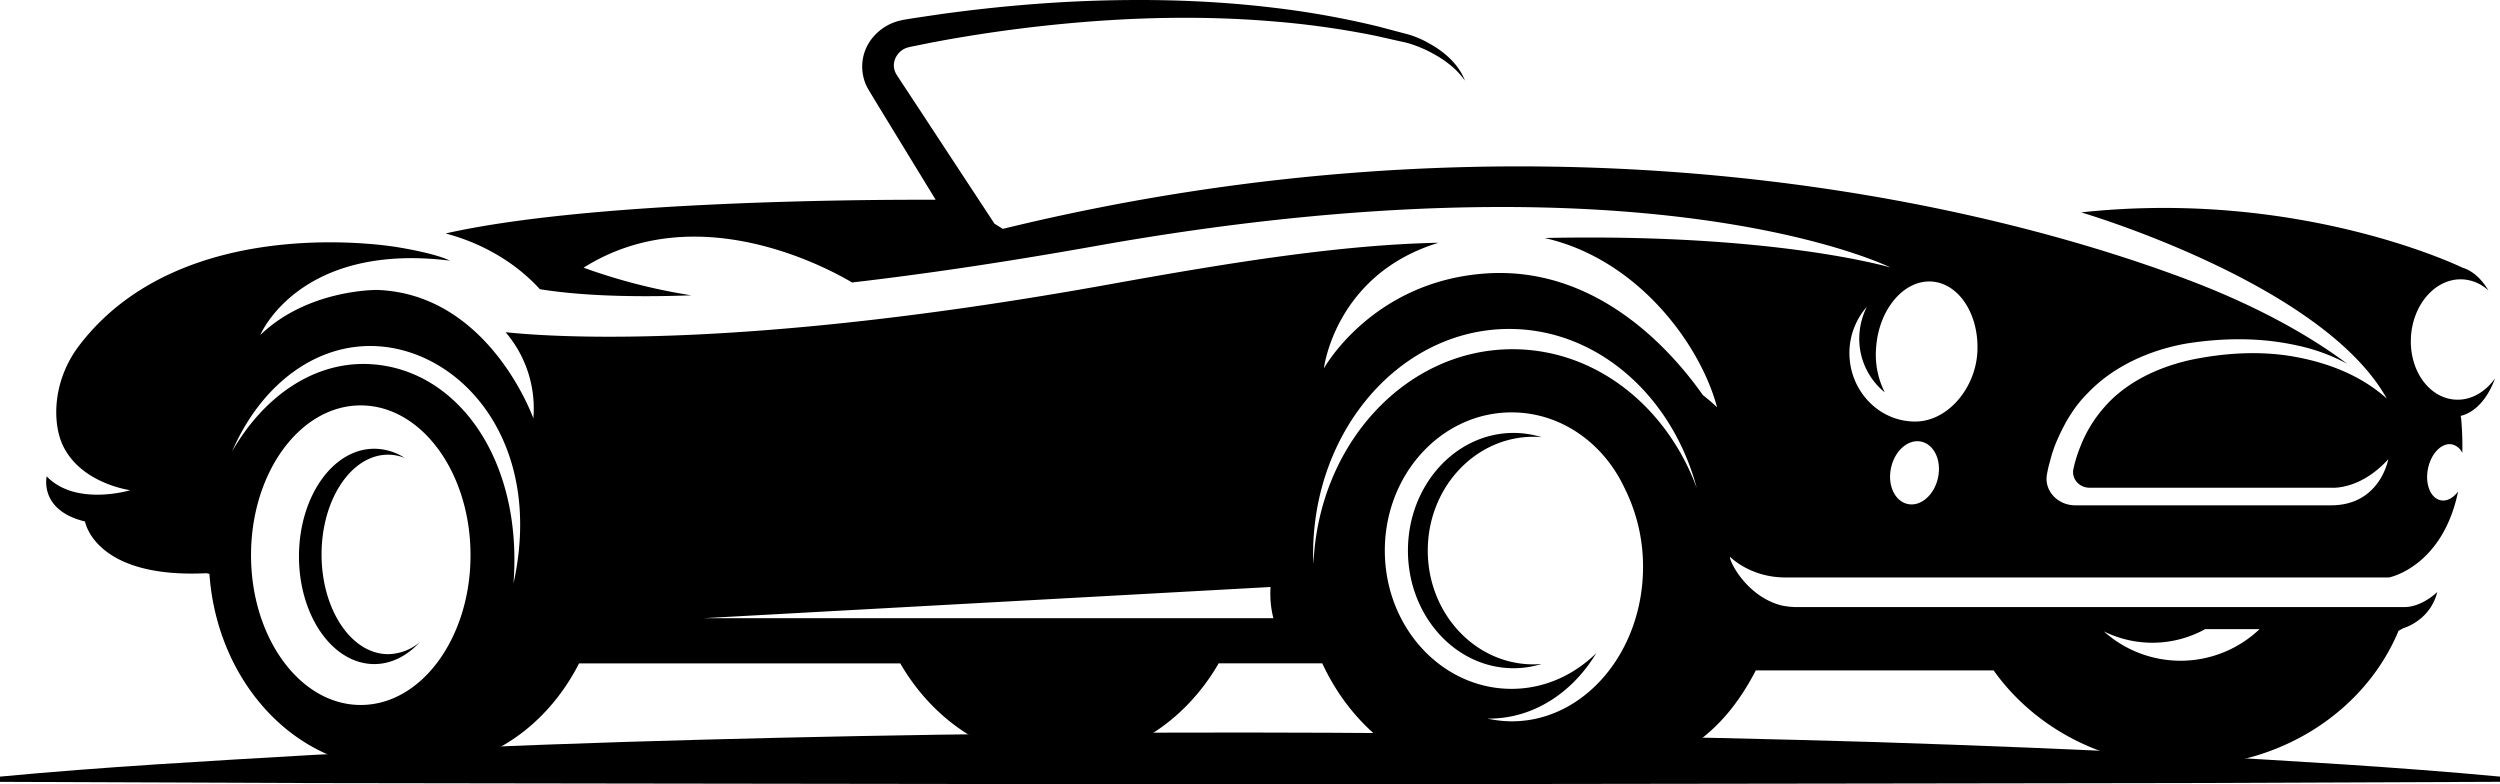 <?xml version="1.0" encoding="UTF-8" standalone="no"?>
<svg
   id="Layer_1"
   data-name="Layer 1"
   viewBox="0 0 1260.9 395.63"
   version="1.1"
   sodipodi:docname="cnet.car.svg"
   inkscape:version="1.1.2 (0a00cf5339, 2022-02-04)"
   xmlns:inkscape="http://www.inkscape.org/namespaces/inkscape"
   xmlns:sodipodi="http://sodipodi.sourceforge.net/DTD/sodipodi-0.dtd"
   xmlns="http://www.w3.org/2000/svg"
   xmlns:svg="http://www.w3.org/2000/svg">
  <defs
     id="defs13" />
  <sodipodi:namedview
     id="namedview11"
     pagecolor="#ffffff"
     bordercolor="#666666"
     borderopacity="1.0"
     inkscape:pageshadow="2"
     inkscape:pageopacity="0.0"
     inkscape:pagecheckerboard="0"
     showgrid="false"
     inkscape:zoom="0.52779759"
     inkscape:cx="359.98648"
     inkscape:cy="344.82916"
     inkscape:window-width="1920"
     inkscape:window-height="1015"
     inkscape:window-x="0"
     inkscape:window-y="0"
     inkscape:window-maximized="1"
     inkscape:current-layer="Layer_1" />
  <path
     d="M763.45,218.66a48.11,48.11,0,0,1,14.12,2.17c-1.37-.12-2.73-.23-4.12-.23-29.46,0-53.34,25.7-53.34,57.4s23.88,57.39,53.34,57.39c1.39,0,2.75-.11,4.12-.22a48.11,48.11,0,0,1-14.12,2.17c-29.46,0-53.34-26.57-53.34-59.34S734,218.66,763.45,218.66Z"
     transform="translate(0 -0.31)"
     id="path2" />
  <path
     d="M188.79,226.64a28.6,28.6,0,0,1,15.34,4.63,23.27,23.27,0,0,0-8.37-1.64c-18.54,0-33.58,22.52-33.58,50.31s15,50.3,33.58,50.3a25.2,25.2,0,0,0,15.9-6c-6.37,6.86-14.27,11-22.87,11-21,0-38-24.31-38-54.29S167.78,226.64,188.79,226.64Z"
     transform="translate(0 -0.31)"
     id="path4" />
  <path
     d="M42.88,263.33s4.8,28.9,61.27,26.08l1.48.37c3.83,54.73,43.61,97.81,92.24,97.81h14.29c34.12,0,63.84-21.2,79.9-52.7h162C471.15,364.44,500.7,384,534.37,384s63.23-19.59,80.29-49.14H666.9c16.06,34.74,48.07,58.44,85,58.44h34.29c55.15,0,82.06-21.46,99.38-54.88h119.93c20.56,29,56.09,48.24,96.57,48.24,49.18,0,91.1-28.33,107.65-68.18l2.35-1.31s13.54-3.67,17.2-18.28c0,0-7.66,7.6-16.57,7.6H905.5a39,39,0,0,1-6.91-.8c-17.39-4.37-26.4-22.07-26.08-24.62,0,0,10,10.49,28,10.49h304.43s26.93-5.2,34.83-43.38c-2.35,3.16-5.46,5-8.53,4.49-5.17-.83-8.18-7.83-6.73-15.64s6.82-13.46,12-12.62a7.64,7.64,0,0,1,5.38,4.34,153.57,153.57,0,0,0-.59-17.41l-.23-1.28c7.43-1.75,13.72-8.92,17.32-18.91-4.86,6.85-12,11.1-19.78,10.73-13.43-.64-23.54-14.72-22.63-31.45s12.52-29.86,26-29.22a20.67,20.67,0,0,1,13.09,5.63c-3.43-5.84-8-10-13.09-11.53,0,0-81.44-39.84-192.31-27.89,0,0,121.79,35.75,154.13,93.93-13-11.74-29.83-18.17-47-21.2s-35.38-1.81-52.24,1.75c-16.74,3.78-32.46,11.48-43,23.54a65.76,65.76,0,0,0-12.34,20.19,68.37,68.37,0,0,0-3.49,11.26c-1,4.84,2.86,9.41,8.23,9.41h122s14.29,1.32,28.58-14.35c0,0-4.06,23.22-28.81,23.22h-129.1c-8.74,0-15.54-7.23-14.29-15.25.35-2,.75-3.93,1.2-5.53.63-2.17,1.09-4.35,1.89-6.53a52.56,52.56,0,0,1,2.46-6.32c3.65-8.29,8.4-16.37,15.08-22.95,13-13.66,31.32-21.73,49.67-25,18.51-2.93,37.26-3.14,55.43.85a94.34,94.34,0,0,1,25.78,9.35c-15.83-11.85-42-28-81.73-42.88C982.89,96.24,763.32,52.83,505.8,115.74l-4.2-2.58-24.32-37L463.33,54.91l-7-10.62L452.86,39c-.72-1.07-.74-1.24-1.12-1.83a10.91,10.91,0,0,1-.6-1.62c-1.35-4.42,1.62-9.85,6.63-11.27l1-.27,1.58-.33,3.23-.65L470,21.74c4.34-.79,8.66-1.64,13-2.34q26.07-4.45,52.51-7C570.71,9,606.28,8.13,641.57,11.05a437.43,437.43,0,0,1,52.52,7.37L707,21.33a38.08,38.08,0,0,1,6.14,1.7c2,.71,4,1.53,5.94,2.42C726.76,29.16,734,34,738.86,41c-3-8-10.07-14.41-17.9-18.71a47.37,47.37,0,0,0-12.67-5.14l-13-3.44a441.76,441.76,0,0,0-53-9.51C606.66-.09,570.49-.56,534.54,1.47q-27,1.61-53.77,5.13c-4.47.54-8.92,1.24-13.38,1.88l-6.68,1-3.34.54-1.7.28-2.29.53a25.45,25.45,0,0,0-14.8,10.57,22.81,22.81,0,0,0-3.22,17.23A23.64,23.64,0,0,0,436.72,43a38.25,38.25,0,0,0,2,3.68L442,52.1l6.61,10.83,13.23,21.65,10.07,16.48c-37.94-.12-174.82.64-247.18,17,25.61,6.75,41,20.83,47.55,28.11,16.36,2.64,40.65,4.38,76.39,3.09a291.63,291.63,0,0,1-54.33-13.94c56.52-35.62,122.12-.42,135.41,7.46,34.55-4,75.22-9.89,123.2-18.45,279.29-49.78,400.5,10.89,400.5,10.89s-58-17.37-174.42-14.87c46.52,10.47,78.3,53,87,85.38a93,93,0,0,0-7.14-6.11c-16.17-23-54.24-65.72-110.53-61.31-56.69,4.41-80.64,47.81-80.64,47.81s5.6-47.49,57.84-63.38c-48.53,1-102.76,9.56-165.45,20.88C377,176.73,280.33,170.57,255,167.86a59.14,59.14,0,0,1,14,43.45s-22.23-62.79-78.81-64.76c0,0-34.86-.48-58.92,22.74,0,0,19.42-46.91,95.59-37.53-7.59-3.82-26.1-6.73-26.1-6.73S92.55,105.7,40,174.5c-13.55,17.74-13.55,38.62-8.58,49.83,8.86,19.87,34.29,23.22,34.29,23.22s-27.49,8.34-42.17-7C23.57,240.59,19.51,257.69,42.88,263.33Zm910.77-26.47c1.63-8.74,8.3-15,14.91-13.89s10.65,9,9,17.74-8.3,14.95-14.91,13.89S952,245.59,953.65,236.86Zm-20.88-58.49a35.23,35.23,0,0,1,8.8-23.32,35.74,35.74,0,0,0-3.83,16,34.75,34.75,0,0,0,12.86,27.15,42.07,42.07,0,0,1-4.35-22.68c1.37-19.24,14-34.11,28-33.21s24.34,17.16,23,36.39c-1.31,17.75-14.92,34-31,34.22C947.74,213.12,932.77,197.45,932.77,178.37Zm128.35,140.39a55.14,55.14,0,0,0,51.09-1.14h27.43a57.85,57.85,0,0,1-78.52,1.14ZM698.45,278c0-38.52,28.63-69.7,63.95-69.7,24.86,0,46.35,15.51,56.92,38.09a88.29,88.29,0,0,1,9.37,39.79c0,43-29.66,77.94-66.23,77.94a58.62,58.62,0,0,1-12.23-1.38c.28,0,.51,0,.8,0,22.34,0,42.06-13.07,54.06-33-11.31,11.1-26.29,18-42.69,18C727.08,347.75,698.45,316.51,698.45,278Zm-36.18,1.81c0-62.75,44.3-113.59,98.93-113.59,44.52,0,82.18,33.79,94.58,80.22-15.14-41.12-51-70-92.92-70-54.07,0-98,48.13-100.41,108.49C662.39,283.2,662.27,281.5,662.27,279.8ZM355.06,312.09l285.76-15.72a50.08,50.08,0,0,0,1.42,15.72ZM126.61,280.33c0-41.71,24.74-75.55,55.32-75.55s55.38,33.84,55.38,75.55-24.81,75.54-55.38,75.54S126.61,322,126.61,280.33ZM117.06,228c13.66-31.72,39.72-53.18,69.67-53.18,44.06,0,88.32,47,72.25,119.78,4.88-63.31-29.1-109.32-73.91-110.7C157.64,183.1,132.78,200.58,117.06,228Z"
     transform="translate(0 -0.31)"
     id="car" />
  <path
     d="M0,392c52.54-4.95,105.07-7.86,157.61-10.92,52.54-2.8,105.08-4.87,157.61-6.57q157.62-4.89,315.23-4.74t315.22,4.8c52.54,1.71,105.08,3.77,157.62,6.57,52.53,3,105.07,5.95,157.61,10.86v2.62l-157.61.63-157.62.24-315.22.43-315.23-.43-157.61-.23L0,394.64Z"
     transform="translate(0 -0.31)"
     id="path8" />
</svg>
